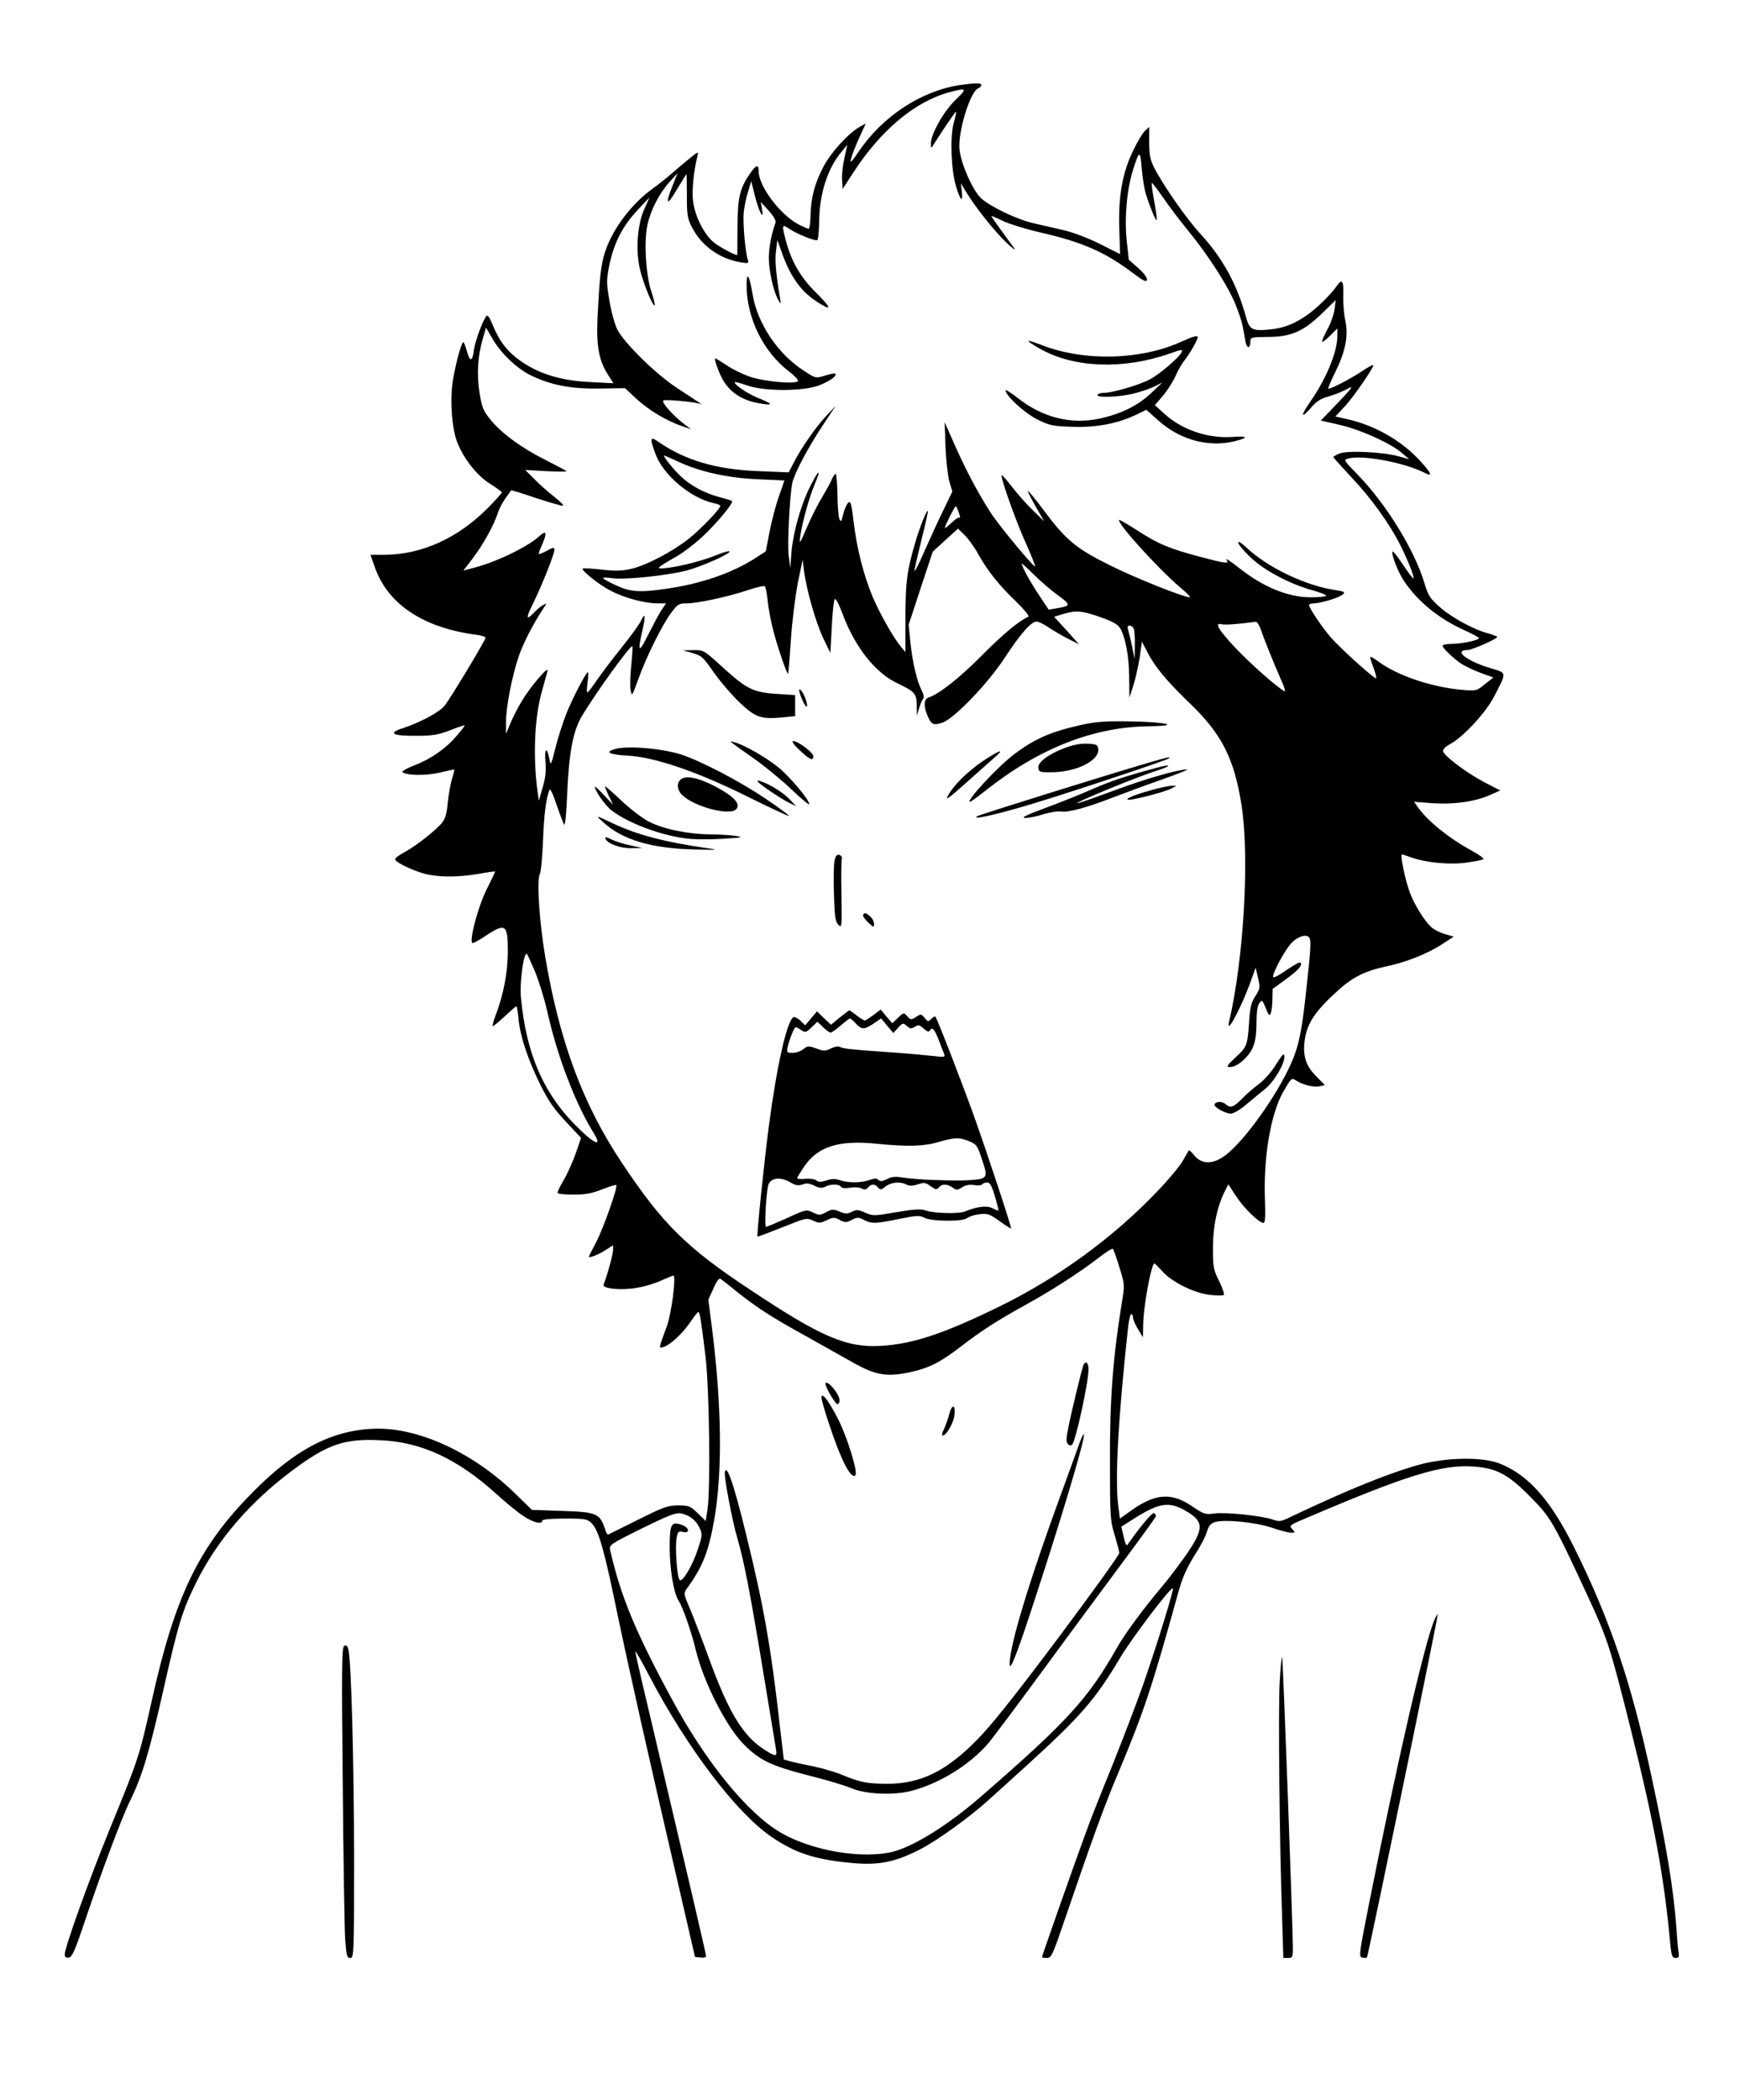 <?xml version="1.0" standalone="no"?>
<!DOCTYPE svg PUBLIC "-//W3C//DTD SVG 20010904//EN"
 "http://www.w3.org/TR/2001/REC-SVG-20010904/DTD/svg10.dtd">
<svg version="1.0" xmlns="http://www.w3.org/2000/svg"
 width="860pt" height="1037pt" viewBox="0 0 860 1037"
 preserveAspectRatio="xMidYMid meet">

<g transform="translate(0,1037) scale(0.1,-0.1)"
fill="#000000" stroke="none">
<path d="M4745 9950 c-192 -29 -383 -154 -502 -330 -34 -51 -43 -59 -37 -35 4
17 22 63 40 103 l33 72 -31 -17 c-58 -34 -142 -127 -179 -198 -43 -82 -62
-156 -63 -242 -1 -35 -5 -63 -9 -63 -4 0 -26 9 -49 21 -90 46 -198 189 -198
261 0 38 -12 35 -43 -9 -51 -74 -61 -117 -62 -265 0 -76 -1 -138 -1 -138 -12
0 -79 35 -111 59 -50 37 -99 131 -108 211 -6 49 4 148 22 219 6 24 4 23 -37
-10 -23 -19 -63 -52 -89 -75 -25 -22 -69 -57 -97 -77 -102 -73 -197 -199 -233
-310 -21 -64 -28 -126 -38 -333 -6 -135 8 -208 54 -278 l25 -39 -113 6 c-141
6 -251 39 -340 100 -70 48 -109 98 -143 180 -17 42 -26 54 -33 45 -19 -26 -53
-119 -60 -163 -8 -62 -20 -65 -35 -11 -7 26 -15 46 -18 46 -9 0 -36 -99 -51
-184 -16 -95 -7 -236 20 -308 32 -83 98 -167 164 -208 31 -19 56 -38 57 -42 0
-4 -31 -39 -69 -77 -146 -148 -327 -230 -508 -231 l-72 0 20 -57 c63 -185 238
-303 502 -338 26 -3 47 -10 47 -14 0 -13 -177 -306 -204 -338 -27 -32 -119
-81 -204 -109 -78 -25 -53 -39 66 -38 81 0 109 5 166 27 38 15 70 26 72 24 2
-1 -15 -24 -37 -49 -55 -65 -128 -116 -211 -148 -39 -15 -65 -31 -59 -34 26
-17 119 -17 184 -2 38 9 70 16 72 16 2 0 -3 -21 -11 -47 -8 -26 -17 -79 -21
-117 -4 -50 -12 -79 -27 -98 -29 -37 -132 -118 -189 -148 -26 -14 -46 -29 -44
-35 6 -18 110 -65 166 -75 71 -13 148 -12 246 4 44 8 81 13 82 12 1 -1 -18
-42 -43 -91 -41 -84 -85 -247 -70 -262 3 -3 30 11 60 31 105 70 116 63 116
-73 0 -100 -21 -212 -59 -312 -11 -29 -19 -55 -16 -57 2 -2 28 19 58 47 30 28
56 51 59 51 3 0 8 -29 11 -64 8 -84 45 -196 108 -324 39 -79 68 -120 126 -182
l75 -80 -27 -78 c-15 -42 -42 -102 -60 -132 -18 -30 -31 -58 -29 -62 3 -5 39
-8 80 -8 58 0 91 6 140 26 36 14 68 24 70 21 9 -8 -63 -211 -98 -279 -18 -35
-35 -67 -37 -72 -6 -13 41 4 82 30 l37 24 0 -24 c0 -20 -28 -123 -47 -171 -7
-20 90 -29 167 -15 36 6 89 22 119 36 29 13 56 24 59 24 15 0 -8 -182 -32
-250 -42 -114 -41 -109 -18 -103 32 8 95 66 133 122 19 28 37 51 40 51 8 0 13
-32 36 -220 19 -158 25 -645 10 -754 l-9 -58 -39 38 c-37 36 -44 39 -97 39
-50 0 -73 -8 -197 -70 -77 -38 -143 -71 -147 -73 -5 -2 -11 5 -14 15 -29 90
-39 95 -222 101 l-143 5 -80 78 c-202 198 -466 323 -679 323 -217 -1 -406 -96
-620 -313 -268 -270 -385 -513 -500 -1031 -61 -272 -63 -281 -204 -625 -105
-256 -226 -592 -226 -628 0 -13 6 -17 20 -15 17 2 32 37 85 196 79 234 178
497 215 572 63 128 96 237 171 569 70 311 91 379 159 516 103 207 261 392 470
549 176 132 260 162 440 153 204 -9 383 -93 575 -267 44 -40 102 -88 130 -106
48 -33 95 -45 95 -24 0 6 43 10 110 10 103 0 113 -2 134 -23 34 -34 60 -122
121 -417 59 -284 174 -795 308 -1370 l82 -355 28 -3 c15 -2 27 1 27 6 0 5 -31
141 -69 303 -38 162 -99 420 -135 574 -36 154 -84 356 -106 449 -22 93 -40
174 -40 180 0 6 31 -47 68 -119 187 -357 431 -678 605 -797 116 -79 212 -111
387 -128 137 -14 219 1 345 65 82 41 249 161 342 246 21 19 106 95 188 170
264 240 339 326 458 526 58 99 255 358 264 349 6 -6 -77 -275 -147 -476 -32
-91 -101 -271 -153 -401 -53 -130 -113 -280 -132 -335 -49 -132 -215 -604
-215 -610 0 -2 11 -4 24 -4 21 0 28 13 76 153 156 456 208 598 277 761 127
303 165 416 298 896 19 68 41 117 77 175 28 43 57 97 63 119 9 31 19 42 41 49
49 14 199 -1 280 -28 41 -14 84 -25 96 -25 20 0 20 1 5 18 -16 17 -13 20 61
51 503 215 677 269 835 258 114 -8 171 -38 283 -152 99 -100 112 -122 287
-500 91 -197 106 -241 207 -645 116 -463 166 -737 195 -1057 6 -63 10 -73 26
-73 17 0 19 5 15 32 -3 18 -8 74 -11 123 -13 178 -46 386 -120 730 -100 469
-206 784 -386 1145 -117 234 -225 355 -367 412 -84 33 -259 31 -394 -5 -153
-42 -358 -125 -648 -263 -40 -19 -48 -20 -82 -8 -53 18 -233 37 -288 29 -43
-6 -51 -3 -107 35 -100 69 -180 65 -296 -16 l-62 -44 -8 63 c-17 129 0 441 49
885 4 34 11 62 15 62 5 0 9 -8 9 -17 0 -10 11 -36 25 -58 l24 -40 1 55 c0 91
40 310 56 310 2 0 20 -18 40 -40 48 -53 156 -106 233 -115 33 -4 64 -4 69 -1
5 3 -5 33 -22 68 -29 58 -31 70 -31 168 0 105 22 207 62 283 l14 28 38 -58
c37 -58 114 -133 136 -133 8 0 10 33 7 114 -8 210 28 423 90 533 40 69 41 71
63 57 34 -22 87 -35 117 -29 l26 6 -42 43 c-55 54 -70 108 -55 194 14 77 59
139 174 241 67 58 128 87 222 107 98 20 206 62 281 111 l57 37 -44 13 c-25 7
-55 23 -68 35 -34 32 -82 109 -105 170 -22 59 -49 188 -39 188 3 0 26 -7 50
-16 73 -25 190 -36 271 -24 40 6 77 13 82 16 5 4 -23 24 -64 46 -106 58 -212
143 -259 210 l-20 28 93 -7 c107 -7 209 8 283 41 l50 22 -81 42 c-87 46 -197
129 -202 152 -1 9 14 24 35 35 63 33 174 153 215 230 67 129 68 120 -15 145
-120 36 -186 89 -112 90 21 0 145 55 145 64 0 3 -19 10 -42 17 -74 19 -183 79
-241 130 -50 44 -59 59 -77 120 -49 163 -189 390 -329 534 -72 74 -72 74 -45
81 72 18 277 -21 375 -71 43 -23 35 -3 -26 63 -91 98 -222 172 -357 202 l-58
13 45 48 c45 48 149 199 142 206 -3 2 -29 -12 -58 -32 -61 -40 -158 -90 -164
-84 -2 2 14 40 36 84 50 103 64 176 48 253 -7 31 -11 87 -10 125 3 70 -6 83
-32 45 -26 -39 -101 -113 -148 -145 -62 -43 -114 -63 -180 -70 -92 -9 -103 -3
-123 69 -44 158 -114 284 -223 403 -68 73 -186 243 -228 326 -20 39 -25 63
-25 125 l0 77 -21 -19 c-11 -10 -38 -55 -59 -99 -53 -110 -73 -224 -68 -385
l4 -125 -101 51 c-59 29 -135 58 -181 68 -43 10 -108 25 -144 33 -84 19 -219
84 -262 125 -42 40 -100 173 -106 243 -7 88 54 284 93 299 8 3 15 10 15 16 0
11 -30 11 -105 0z m-21 -72 c-58 -55 -124 -171 -123 -217 0 -24 1 -25 12 -7
46 73 110 167 112 164 2 -2 -3 -28 -12 -58 -18 -68 -12 -230 12 -310 22 -71
35 -84 29 -29 l-5 44 23 -38 c46 -77 138 -193 199 -252 34 -33 53 -46 41 -30
-12 17 -42 58 -67 92 -25 34 -45 63 -45 66 0 2 26 -9 58 -25 33 -15 117 -41
188 -57 205 -47 318 -97 454 -200 52 -39 66 -46 69 -33 2 10 -15 33 -43 58
l-47 41 -10 93 c-12 111 0 253 31 351 31 98 36 99 43 7 4 -46 13 -103 21 -128
21 -66 48 -131 53 -127 2 3 -3 44 -12 92 -9 48 -15 89 -12 91 2 2 26 -29 53
-68 27 -40 82 -113 123 -163 104 -126 206 -286 240 -375 28 -72 32 -89 46
-173 6 -39 25 -42 25 -4 0 21 4 22 88 23 114 0 176 28 268 118 l66 64 -6 -45
c-3 -25 -19 -71 -36 -101 -16 -31 -28 -57 -25 -60 2 -3 20 11 40 31 l35 35 0
-37 c0 -80 -55 -212 -136 -328 -48 -70 -44 -84 8 -24 23 27 47 43 78 51 25 7
63 21 85 32 38 20 39 20 26 2 -8 -10 -44 -49 -79 -85 l-64 -66 96 -22 c103
-24 249 -90 306 -139 l35 -30 -55 15 c-78 21 -251 29 -290 13 -16 -7 -30 -15
-30 -17 0 -3 41 -48 90 -101 93 -97 189 -230 241 -334 37 -73 71 -159 65 -165
-2 -2 -25 28 -51 67 -26 39 -49 69 -52 66 -9 -9 26 -100 56 -145 67 -100 169
-184 293 -241 43 -19 77 -38 78 -41 0 -11 -85 -29 -134 -29 -25 0 -46 -4 -46
-9 0 -12 50 -60 92 -89 21 -13 65 -34 98 -46 l61 -22 -42 -33 c-40 -33 -43
-34 -113 -28 -150 13 -322 71 -415 141 -19 14 -36 24 -38 22 -2 -2 5 -27 16
-55 10 -28 16 -51 12 -51 -13 0 -186 157 -227 206 -44 52 -104 142 -104 156 0
4 10 8 23 8 34 0 130 29 145 45 11 10 5 14 -34 20 -152 22 -341 113 -446 213
-22 21 -38 30 -38 22 0 -8 26 -40 59 -71 66 -65 200 -136 314 -166 37 -11 65
-22 61 -26 -4 -4 -38 -7 -76 -7 -109 0 -231 49 -346 139 -59 46 -78 58 -68 43
11 -17 -7 -15 -129 17 -157 42 -208 63 -312 130 -51 33 -93 57 -93 53 0 -27
199 -245 303 -333 32 -27 54 -49 48 -49 -30 0 -264 93 -391 156 -172 85 -221
126 -330 272 -41 55 -77 99 -79 97 -2 -3 15 -37 38 -77 l42 -73 -56 55 c-32
30 -79 84 -106 119 -27 35 -49 59 -49 53 0 -26 72 -228 119 -332 28 -63 49
-115 47 -117 -6 -7 -180 203 -221 267 -64 100 -123 212 -177 334 l-49 111 4
-120 c3 -66 11 -143 19 -172 l15 -51 -43 -89 c-24 -48 -66 -140 -94 -203 -27
-63 -50 -108 -50 -98 0 9 16 78 35 154 19 76 33 139 31 141 -6 6 -43 -88 -64
-162 -40 -137 -46 -189 -47 -363 l0 -173 -23 28 c-38 46 -104 163 -140 248
-44 106 -78 240 -93 369 -10 86 -15 103 -26 94 -7 -6 -19 -31 -25 -56 -10 -40
-12 -43 -20 -23 -4 12 -9 67 -9 122 -1 54 -5 99 -9 99 -4 0 -13 -14 -20 -30
-7 -17 -29 -56 -48 -88 -19 -31 -53 -97 -74 -147 -35 -81 -38 -86 -33 -45 10
70 46 199 72 259 34 80 20 74 -21 -8 -47 -92 -85 -226 -94 -326 l-6 -80 -8 60
c-7 58 5 297 18 360 10 47 78 175 149 282 l65 98 -48 -51 c-51 -55 -124 -159
-161 -233 l-23 -44 -146 6 c-215 8 -368 54 -504 149 -35 24 -37 11 -7 -67 38
-102 174 -216 287 -240 17 -3 32 -10 32 -13 0 -16 -94 -113 -156 -163 -81 -64
-212 -133 -287 -149 -43 -10 -79 -11 -145 -3 -48 5 -89 8 -92 5 -9 -8 79 -79
137 -109 66 -35 169 -63 232 -63 l43 0 -22 -32 c-12 -18 -41 -73 -66 -122 -47
-95 -54 -90 -29 20 17 72 14 94 -7 48 -7 -16 -49 -74 -94 -130 -44 -55 -100
-128 -123 -162 -23 -34 -44 -62 -48 -62 -3 0 -3 23 1 50 4 28 5 50 2 50 -10 0
-75 -126 -107 -205 -17 -44 -42 -120 -54 -170 -22 -87 -23 -89 -30 -52 -12 62
-25 52 -19 -15 4 -45 0 -81 -14 -128 l-19 -65 -6 45 c-24 177 -15 375 24 505
11 39 22 79 25 90 9 33 -82 -73 -126 -146 -22 -36 -48 -88 -59 -115 l-20 -49
0 57 c-1 72 30 230 63 327 23 66 69 156 121 235 19 29 19 29 0 18 -11 -5 -31
-22 -44 -36 -41 -43 -43 -30 -7 42 42 85 106 244 106 266 0 14 -4 14 -37 -4
-20 -11 -38 -18 -40 -16 -2 1 6 24 18 50 24 55 19 69 -14 39 -57 -53 -212
-128 -324 -157 l-53 -14 44 57 c51 66 108 168 126 226 7 22 25 56 39 75 14 19
26 36 27 38 1 2 57 -15 124 -38 67 -22 127 -39 132 -38 6 2 -14 22 -43 45 -30
23 -74 62 -98 87 l-45 45 105 -6 c57 -3 102 -3 99 0 -3 3 -50 28 -105 56 -120
60 -220 134 -273 201 -34 42 -41 61 -52 131 -14 90 -9 180 16 265 l16 56 31
-53 c40 -71 121 -149 189 -182 100 -49 198 -68 340 -66 l127 2 58 -54 c60 -55
148 -108 225 -134 l43 -15 -35 27 c-55 42 -111 106 -102 115 7 7 163 -7 186
-18 13 -6 0 3 -118 80 -108 71 -263 224 -296 291 -12 25 -30 89 -38 141 -15
88 -15 100 0 176 23 109 65 191 138 269 l60 64 -26 -59 c-34 -76 -43 -202 -21
-296 16 -68 64 -186 73 -178 2 3 -5 34 -17 69 -27 82 -37 248 -19 328 16 74
58 155 108 211 l41 45 -24 -60 c-39 -96 -29 -106 20 -22 25 42 47 77 48 77 1
0 2 -48 2 -108 0 -97 3 -112 27 -158 47 -89 135 -152 237 -169 40 -7 43 -6 37
13 -13 40 -25 183 -20 234 3 29 13 76 22 103 l15 50 19 -75 c19 -77 46 -126
34 -61 l-6 34 40 -44 c24 -27 37 -50 33 -59 -19 -51 -33 -123 -33 -174 0 -63
23 -165 46 -206 15 -25 15 -25 9 10 -20 117 -26 189 -19 234 l6 51 25 -70 c42
-115 93 -185 172 -236 75 -48 73 -33 -5 45 -78 77 -122 154 -150 258 -20 77
-19 83 14 60 37 -26 131 -64 141 -58 5 3 9 45 10 93 1 137 42 262 110 343 l29
35 -14 -64 c-8 -35 -14 -84 -12 -109 l3 -45 52 80 c136 210 306 352 474 397
88 24 92 20 33 -36z m-1372 -1788 c106 -50 246 -81 394 -87 l131 -6 -28 -81
c-16 -45 -36 -123 -46 -175 l-18 -94 -54 -35 c-116 -74 -272 -127 -445 -151
-128 -18 -174 -14 -243 19 -35 16 -63 32 -63 35 0 3 21 3 48 -1 63 -8 265 13
361 37 81 21 233 89 215 96 -6 2 -32 -6 -59 -17 -60 -26 -182 -58 -249 -65
-59 -7 -55 -2 43 54 33 18 91 62 128 96 70 64 160 171 151 180 -3 3 -31 12
-63 20 -74 20 -143 57 -193 105 -38 37 -88 100 -79 100 3 0 34 -14 69 -30z
m1387 -252 c6 -17 8 -28 4 -25 -4 4 -22 -7 -40 -25 -18 -17 -33 -29 -33 -25 0
10 49 107 54 107 2 0 9 -14 15 -32z m96 -205 c47 -84 104 -155 189 -236 39
-38 66 -71 59 -73 -45 -19 -125 -85 -230 -191 -110 -111 -213 -192 -264 -208
-23 -8 -25 -42 -5 -89 19 -45 29 -50 74 -35 56 18 223 191 307 319 79 120 131
180 158 180 10 0 37 -13 60 -29 23 -15 66 -41 96 -56 l54 -27 -61 68 -62 68
43 13 c65 20 95 17 186 -15 67 -24 88 -37 100 -59 25 -49 41 -134 42 -238 l1
-100 20 60 c10 33 24 95 31 138 l11 78 25 -48 c36 -73 99 -148 204 -249 165
-157 227 -277 264 -515 39 -258 10 -757 -62 -1064 -18 -76 58 64 105 193 l26
73 12 -51 c11 -48 10 -53 -13 -89 -20 -30 -26 -54 -31 -122 -8 -122 -10 -129
-67 -181 -45 -43 -48 -48 -27 -48 34 0 89 47 111 94 13 29 19 65 19 122 0 53
5 87 14 99 13 19 15 17 32 -24 15 -37 19 -41 25 -25 4 10 8 42 8 70 l1 50 65
47 c62 45 85 71 72 83 -3 4 -33 -13 -67 -36 -33 -24 -63 -40 -67 -36 -9 9 55
131 88 166 31 35 77 49 90 29 10 -15 8 -54 -17 -279 -22 -204 -39 -275 -88
-375 -84 -170 -236 -373 -321 -429 -56 -37 -105 -35 -140 5 -14 17 -27 30 -29
28 -1 -2 -15 -26 -30 -52 -15 -27 -73 -96 -129 -154 -217 -227 -487 -423 -772
-563 -277 -136 -433 -188 -590 -197 -171 -10 -294 42 -650 279 -313 207 -430
323 -630 623 -193 288 -309 599 -380 1018 -29 173 -43 378 -27 410 6 12 13 87
16 167 5 129 14 202 32 250 3 8 19 -25 35 -75 17 -49 34 -94 38 -98 4 -4 11
61 14 145 9 213 29 318 74 393 75 124 240 351 248 343 3 -2 0 -44 -5 -93 -5
-50 -7 -105 -3 -124 6 -33 7 -30 38 55 39 109 115 263 162 327 32 43 38 47 76
47 55 0 207 33 302 65 42 14 80 23 84 20 5 -2 11 -33 15 -69 3 -35 15 -100 26
-143 20 -80 70 -226 75 -221 2 2 8 77 14 168 6 91 22 217 34 280 l24 115 7
-55 c13 -98 58 -253 94 -330 l36 -75 7 126 c3 70 10 132 14 139 5 7 20 -20 39
-71 62 -166 162 -292 272 -344 86 -41 94 -50 95 -109 l1 -51 10 35 c5 19 14
40 20 47 6 8 4 22 -6 42 -24 46 -45 136 -56 235 l-9 90 59 180 60 181 62 57
63 57 33 -32 c18 -18 49 -60 67 -94z m395 -204 c64 -46 63 -52 -6 -63 l-41 -7
-45 68 c-44 65 -88 145 -88 159 0 3 27 -21 60 -54 33 -33 87 -79 120 -103z
m1001 -166 c15 -46 68 -177 103 -256 15 -32 21 -55 14 -51 -40 23 -159 128
-238 210 -86 91 -111 131 -72 121 14 -4 69 -1 169 12 6 0 17 -16 24 -36z
m-627 1 c3 -9 6 -46 5 -82 l-1 -67 -12 60 c-7 33 -16 70 -20 83 -5 16 -3 22 7
22 8 0 18 -7 21 -16z m-2959 -1694 c19 -47 47 -137 61 -200 49 -219 139 -453
229 -597 47 -76 -2 -52 -101 50 -153 159 -233 349 -259 617 -8 78 14 234 30
218 2 -2 20 -42 40 -88z m2888 -1460 c26 -83 26 -87 12 -172 -44 -270 -60
-480 -59 -778 0 -277 1 -300 23 -370 12 -41 23 -82 23 -90 1 -8 -135 -197
-302 -420 -222 -296 -331 -432 -404 -506 -154 -155 -278 -214 -444 -214 -97 1
-130 7 -217 43 -33 14 -96 33 -140 42 -44 9 -96 20 -116 25 l-35 10 -18 152
c-45 403 -81 606 -171 971 -57 231 -91 333 -102 300 -7 -19 36 -245 62 -332
32 -109 63 -267 130 -675 30 -182 57 -346 60 -363 7 -40 1 -41 -56 -5 -107 68
-178 185 -275 452 -31 85 -72 192 -91 238 -34 78 -35 83 -19 105 79 108 109
185 137 346 40 233 36 559 -11 934 l-19 148 25 55 c18 41 28 53 37 47 7 -5 44
-34 82 -65 100 -79 170 -124 335 -215 80 -45 186 -104 237 -133 111 -63 169
-72 286 -46 93 21 147 49 252 130 95 73 172 123 315 202 124 68 270 162 360
232 36 28 68 48 71 44 3 -4 18 -45 32 -92z m324 -1200 c93 -53 95 -86 14 -207
-33 -48 -90 -124 -126 -167 -99 -117 -185 -235 -225 -305 -142 -251 -246 -365
-674 -736 -159 -138 -326 -242 -431 -270 -149 -38 -398 3 -553 92 -166 95
-374 350 -545 668 -179 331 -250 505 -301 728 -6 27 -3 29 156 108 130 64 169
79 192 75 44 -9 75 -33 93 -71 15 -32 15 -37 -7 -104 -27 -83 -77 -168 -91
-154 -13 13 -23 161 -15 207 6 32 10 35 31 30 38 -9 32 22 -6 35 -52 18 -59 4
-59 -113 0 -106 20 -224 43 -260 21 -31 66 -160 86 -246 39 -158 149 -376 237
-465 78 -79 134 -106 325 -155 85 -21 177 -49 205 -61 68 -30 206 -37 294 -15
143 36 296 131 388 240 23 28 145 191 270 361 125 171 301 408 390 528 89 119
163 222 165 228 1 6 -3 13 -10 16 -9 3 -71 -71 -130 -156 -6 -8 -12 5 -21 47
l-10 42 65 41 c122 77 171 84 250 39z"/>
<path d="M3690 8963 c0 -163 82 -330 209 -427 28 -21 48 -43 45 -48 -11 -17
-171 -2 -239 22 -33 11 -84 36 -112 55 -29 19 -55 35 -57 35 -8 0 10 -53 32
-97 37 -71 101 -113 197 -127 60 -9 54 -1 -19 29 -52 21 -114 63 -115 77 -1 4
25 -3 57 -14 86 -32 284 -32 364 0 52 21 87 47 76 57 -2 2 -25 -2 -50 -10 -47
-14 -47 -14 -105 24 -131 85 -230 234 -254 381 -15 91 -29 112 -29 43z"/>
<path d="M5840 8683 c-201 -92 -483 -99 -692 -17 -34 13 -63 22 -65 20 -3 -2
24 -20 60 -40 166 -93 409 -102 636 -23 63 22 69 23 61 7 -16 -30 -112 -111
-161 -136 -54 -27 -181 -64 -221 -64 -15 0 -30 -4 -33 -10 -9 -15 100 -12 173
5 34 8 82 24 105 35 l42 21 -55 -52 c-66 -63 -151 -104 -258 -127 -142 -29
-280 6 -404 104 -32 25 -58 41 -58 36 0 -26 96 -114 158 -144 60 -30 76 -33
174 -36 118 -4 222 16 314 60 l50 24 55 -49 c105 -97 249 -138 378 -107 74 18
71 28 -7 22 -124 -8 -251 35 -340 117 l-44 40 41 48 c22 26 50 71 62 98 12 28
33 63 46 79 22 27 63 98 63 111 0 10 -25 3 -80 -22z"/>
<path d="M3415 7147 c55 -16 57 -18 118 -105 30 -42 86 -107 124 -143 78 -73
103 -82 213 -72 l60 6 0 52 0 52 -91 6 c-116 7 -149 24 -268 132 -92 84 -93
85 -145 84 l-51 -1 40 -11z"/>
<path d="M3950 6962 c0 -18 28 -82 36 -82 9 0 -5 50 -22 74 -8 11 -14 15 -14
8z"/>
<path d="M5350 6791 c-155 -34 -235 -69 -336 -145 -82 -61 -244 -236 -219
-236 3 0 36 24 73 53 264 210 535 317 810 320 162 2 94 21 -88 24 -123 2 -173
-1 -240 -16z"/>
<path d="M3622 6698 c9 -7 58 -42 109 -78 51 -36 133 -103 181 -149 48 -46 88
-79 88 -73 0 22 -96 136 -154 183 -61 49 -169 111 -216 123 -22 6 -23 5 -8 -6z"/>
<path d="M3952 6665 c49 -47 68 -55 68 -30 0 18 -76 75 -99 75 -10 0 1 -17 31
-45z"/>
<path d="M5263 6676 c-82 -31 -135 -71 -131 -99 3 -20 8 -22 73 -21 121 3 231
60 223 116 -3 20 -9 23 -53 25 -33 2 -72 -6 -112 -21z"/>
<path d="M3041 6671 c-55 -15 -31 -28 61 -33 134 -7 344 -79 594 -203 105 -52
196 -95 203 -95 6 0 -46 39 -116 86 -126 85 -319 186 -418 218 -96 30 -263 44
-324 27z"/>
<path d="M4856 6610 c-76 -52 -146 -121 -173 -174 -11 -21 13 -3 83 60 55 49
119 106 143 127 63 53 36 46 -53 -13z"/>
<path d="M5680 6604 c-222 -65 -837 -257 -850 -265 -29 -19 74 3 225 47 155
44 714 229 723 239 9 9 -9 5 -98 -21z"/>
<path d="M5720 6579 c-160 -43 -229 -66 -320 -106 -58 -25 -163 -68 -235 -94
-92 -34 -121 -48 -98 -49 17 0 58 8 91 19 34 10 73 16 87 13 34 -6 132 21 260
71 55 21 163 61 240 88 77 27 132 49 123 49 -44 0 -203 -45 -364 -105 -97 -36
-178 -64 -180 -62 -6 6 286 126 382 157 83 26 93 40 14 19z"/>
<path d="M3362 6518 c-19 -19 -14 -53 11 -76 62 -58 237 -103 266 -68 23 27
-14 65 -108 114 -84 43 -145 54 -169 30z"/>
<path d="M3745 6510 c8 -13 110 -82 155 -105 l35 -17 -30 32 c-31 33 -90 71
-138 89 -18 7 -26 7 -22 1z"/>
<path d="M2940 6484 c0 -19 52 -93 82 -116 81 -62 233 -120 361 -138 38 -6
119 -7 185 -3 98 6 110 8 72 14 -25 4 -82 8 -126 8 -115 1 -238 27 -309 64
-33 18 -95 65 -137 106 -43 40 -78 71 -78 67 0 -4 9 -26 20 -49 l21 -42 -46
48 c-25 27 -45 46 -45 41z"/>
<path d="M5685 6466 c-81 -22 -134 -45 -105 -46 28 0 181 40 208 55 l27 14
-25 0 c-14 0 -61 -10 -105 -23z"/>
<path d="M2985 6306 c93 -84 236 -126 440 -131 124 -3 132 -3 70 6 -209 30
-346 66 -465 122 -90 43 -90 43 -45 3z"/>
<path d="M2992 6229 c8 -25 72 -49 128 -48 l55 1 -61 13 c-34 7 -76 21 -94 30
-22 11 -31 13 -28 4z"/>
<path d="M4124 6115 c-3 -19 -5 -94 -2 -165 3 -108 7 -133 22 -148 17 -16 17
-10 15 148 -2 91 -1 171 2 179 2 8 -4 16 -13 19 -13 2 -19 -6 -24 -33z"/>
<path d="M4266 5852 c-3 -5 8 -22 24 -37 28 -26 30 -27 30 -8 0 11 -8 27 -18
36 -21 19 -28 21 -36 9z"/>
<path d="M4151 5345 l-44 -36 -35 33 -34 33 -29 -34 -29 -35 -24 23 c-14 13
-29 20 -35 17 -32 -20 -82 -241 -121 -538 -23 -177 -61 -541 -56 -545 1 -2 56
19 122 45 116 47 121 48 152 34 29 -14 35 -14 67 1 33 16 39 16 65 2 27 -14
33 -14 60 0 27 14 33 14 60 0 38 -20 58 -19 175 5 84 17 100 18 123 6 36 -19
191 -20 212 -2 8 7 35 16 60 19 41 5 50 2 99 -33 30 -22 56 -38 58 -37 4 4
-115 364 -182 552 -54 151 -183 485 -192 494 -2 3 -11 -2 -20 -11 -15 -15 -17
-15 -33 5 -17 20 -19 20 -43 4 -23 -15 -26 -15 -43 4 -17 19 -18 19 -46 -8
l-28 -27 -29 34 -28 34 -36 -27 c-20 -15 -39 -27 -43 -27 -4 0 -22 11 -40 25
-18 14 -34 25 -36 25 -2 0 -23 -16 -47 -35z m79 -30 c29 -31 42 -31 88 0 l37
25 30 -36 30 -36 24 26 c23 25 25 25 43 9 16 -14 22 -15 40 -4 17 11 23 9 43
-9 15 -14 25 -18 30 -11 12 21 22 11 43 -41 11 -29 23 -61 28 -72 6 -17 3 -18
-47 -12 -78 8 -143 14 -234 20 -176 12 -218 17 -233 25 -9 5 -26 2 -45 -7 -28
-14 -35 -14 -73 0 -38 13 -43 13 -64 -4 -12 -10 -36 -18 -52 -18 -28 0 -30 2
-25 29 4 17 13 46 22 67 15 36 15 36 41 19 25 -16 27 -16 55 11 l29 28 28 -27
c15 -15 32 -27 38 -27 5 1 27 16 49 35 22 19 43 35 46 35 3 0 16 -11 29 -25z
m559 -581 c37 -15 42 -21 65 -92 30 -88 27 -94 -54 -100 -48 -3 -72 -3 -177 0
-48 1 -142 8 -174 14 -24 4 -47 1 -66 -10 -23 -11 -33 -12 -42 -3 -8 8 -19 8
-44 -1 -42 -15 -104 -15 -145 -1 -23 8 -41 8 -67 -1 -28 -9 -39 -9 -50 0 -8 7
-33 10 -55 8 -22 -2 -40 -1 -40 3 0 4 15 28 33 55 67 101 172 135 362 115 155
-15 229 -13 305 9 81 23 100 24 149 4z m-882 -204 c26 -15 38 -17 59 -10 19 8
34 6 59 -6 25 -12 38 -13 54 -5 26 14 68 14 77 0 4 -7 21 -9 46 -5 21 4 47 2
57 -4 14 -7 22 -6 31 5 16 19 34 19 50 0 11 -13 15 -12 37 5 28 22 73 26 104
9 14 -7 30 -7 56 2 31 10 38 9 63 -10 24 -17 30 -18 40 -6 16 19 40 19 68 0
19 -14 24 -14 47 1 17 11 37 15 60 11 19 -3 37 -1 40 4 4 5 14 9 24 9 14 0 23
-17 38 -67 11 -38 19 -69 18 -71 -2 -2 -15 3 -30 11 -28 14 -77 8 -135 -16
-31 -13 -154 -10 -196 5 -24 8 -56 6 -145 -9 -109 -19 -115 -19 -153 -2 -34
15 -43 16 -66 4 -21 -11 -31 -11 -60 1 -31 13 -38 13 -67 -3 -30 -16 -35 -16
-65 -1 -33 15 -35 15 -128 -28 -52 -23 -99 -43 -104 -43 -8 -1 -1 144 10 201
8 41 60 49 111 18z"/>
<path d="M6307 5113 c-22 -36 -57 -76 -85 -97 -26 -19 -60 -49 -77 -66 -45
-47 -63 -55 -85 -35 -19 17 -51 17 -57 0 -4 -13 53 -45 81 -45 12 0 45 19 73
43 28 23 71 59 96 79 48 39 101 133 95 165 -2 13 -14 0 -41 -44z"/>
<path d="M5356 3631 c-6 -10 -59 -226 -77 -318 -10 -49 -10 -66 -1 -75 8 -8
15 -8 21 -3 18 19 81 308 81 372 0 31 -12 44 -24 24z"/>
<path d="M4080 3535 c0 -18 52 -105 60 -100 17 10 11 37 -16 72 -22 29 -44 43
-44 28z"/>
<path d="M4060 3467 c0 -9 17 -69 39 -134 58 -175 107 -271 129 -249 13 13
-38 181 -83 272 -47 93 -85 144 -85 111z"/>
<path d="M4691 3383 c-7 -25 -19 -59 -27 -75 -8 -15 -10 -28 -5 -28 18 0 53
60 58 99 8 56 -13 59 -26 4z"/>
<path d="M5332 3233 c-11 -32 -52 -143 -90 -248 -140 -382 -232 -676 -249
-800 -13 -98 17 -32 101 223 146 443 274 868 263 878 -3 3 -14 -21 -25 -53z"/>
<path d="M7087 2363 c-50 -126 -179 -684 -316 -1373 -54 -270 -56 -285 -38
-288 10 -2 20 -2 23 0 6 6 354 1691 350 1695 -2 2 -10 -13 -19 -34z"/>
<path d="M1701 2241 c-12 -8 -13 -114 -7 -682 3 -371 9 -716 12 -766 6 -82 9
-93 25 -93 18 0 19 17 19 483 0 471 -14 988 -28 1040 -5 19 -11 24 -21 18z"/>
<path d="M6325 2063 c-8 -126 -1 -796 12 -1170 l6 -193 24 0 c21 0 23 4 23 53
-1 127 -49 1429 -53 1433 -3 3 -8 -52 -12 -123z"/>
</g>
</svg>
